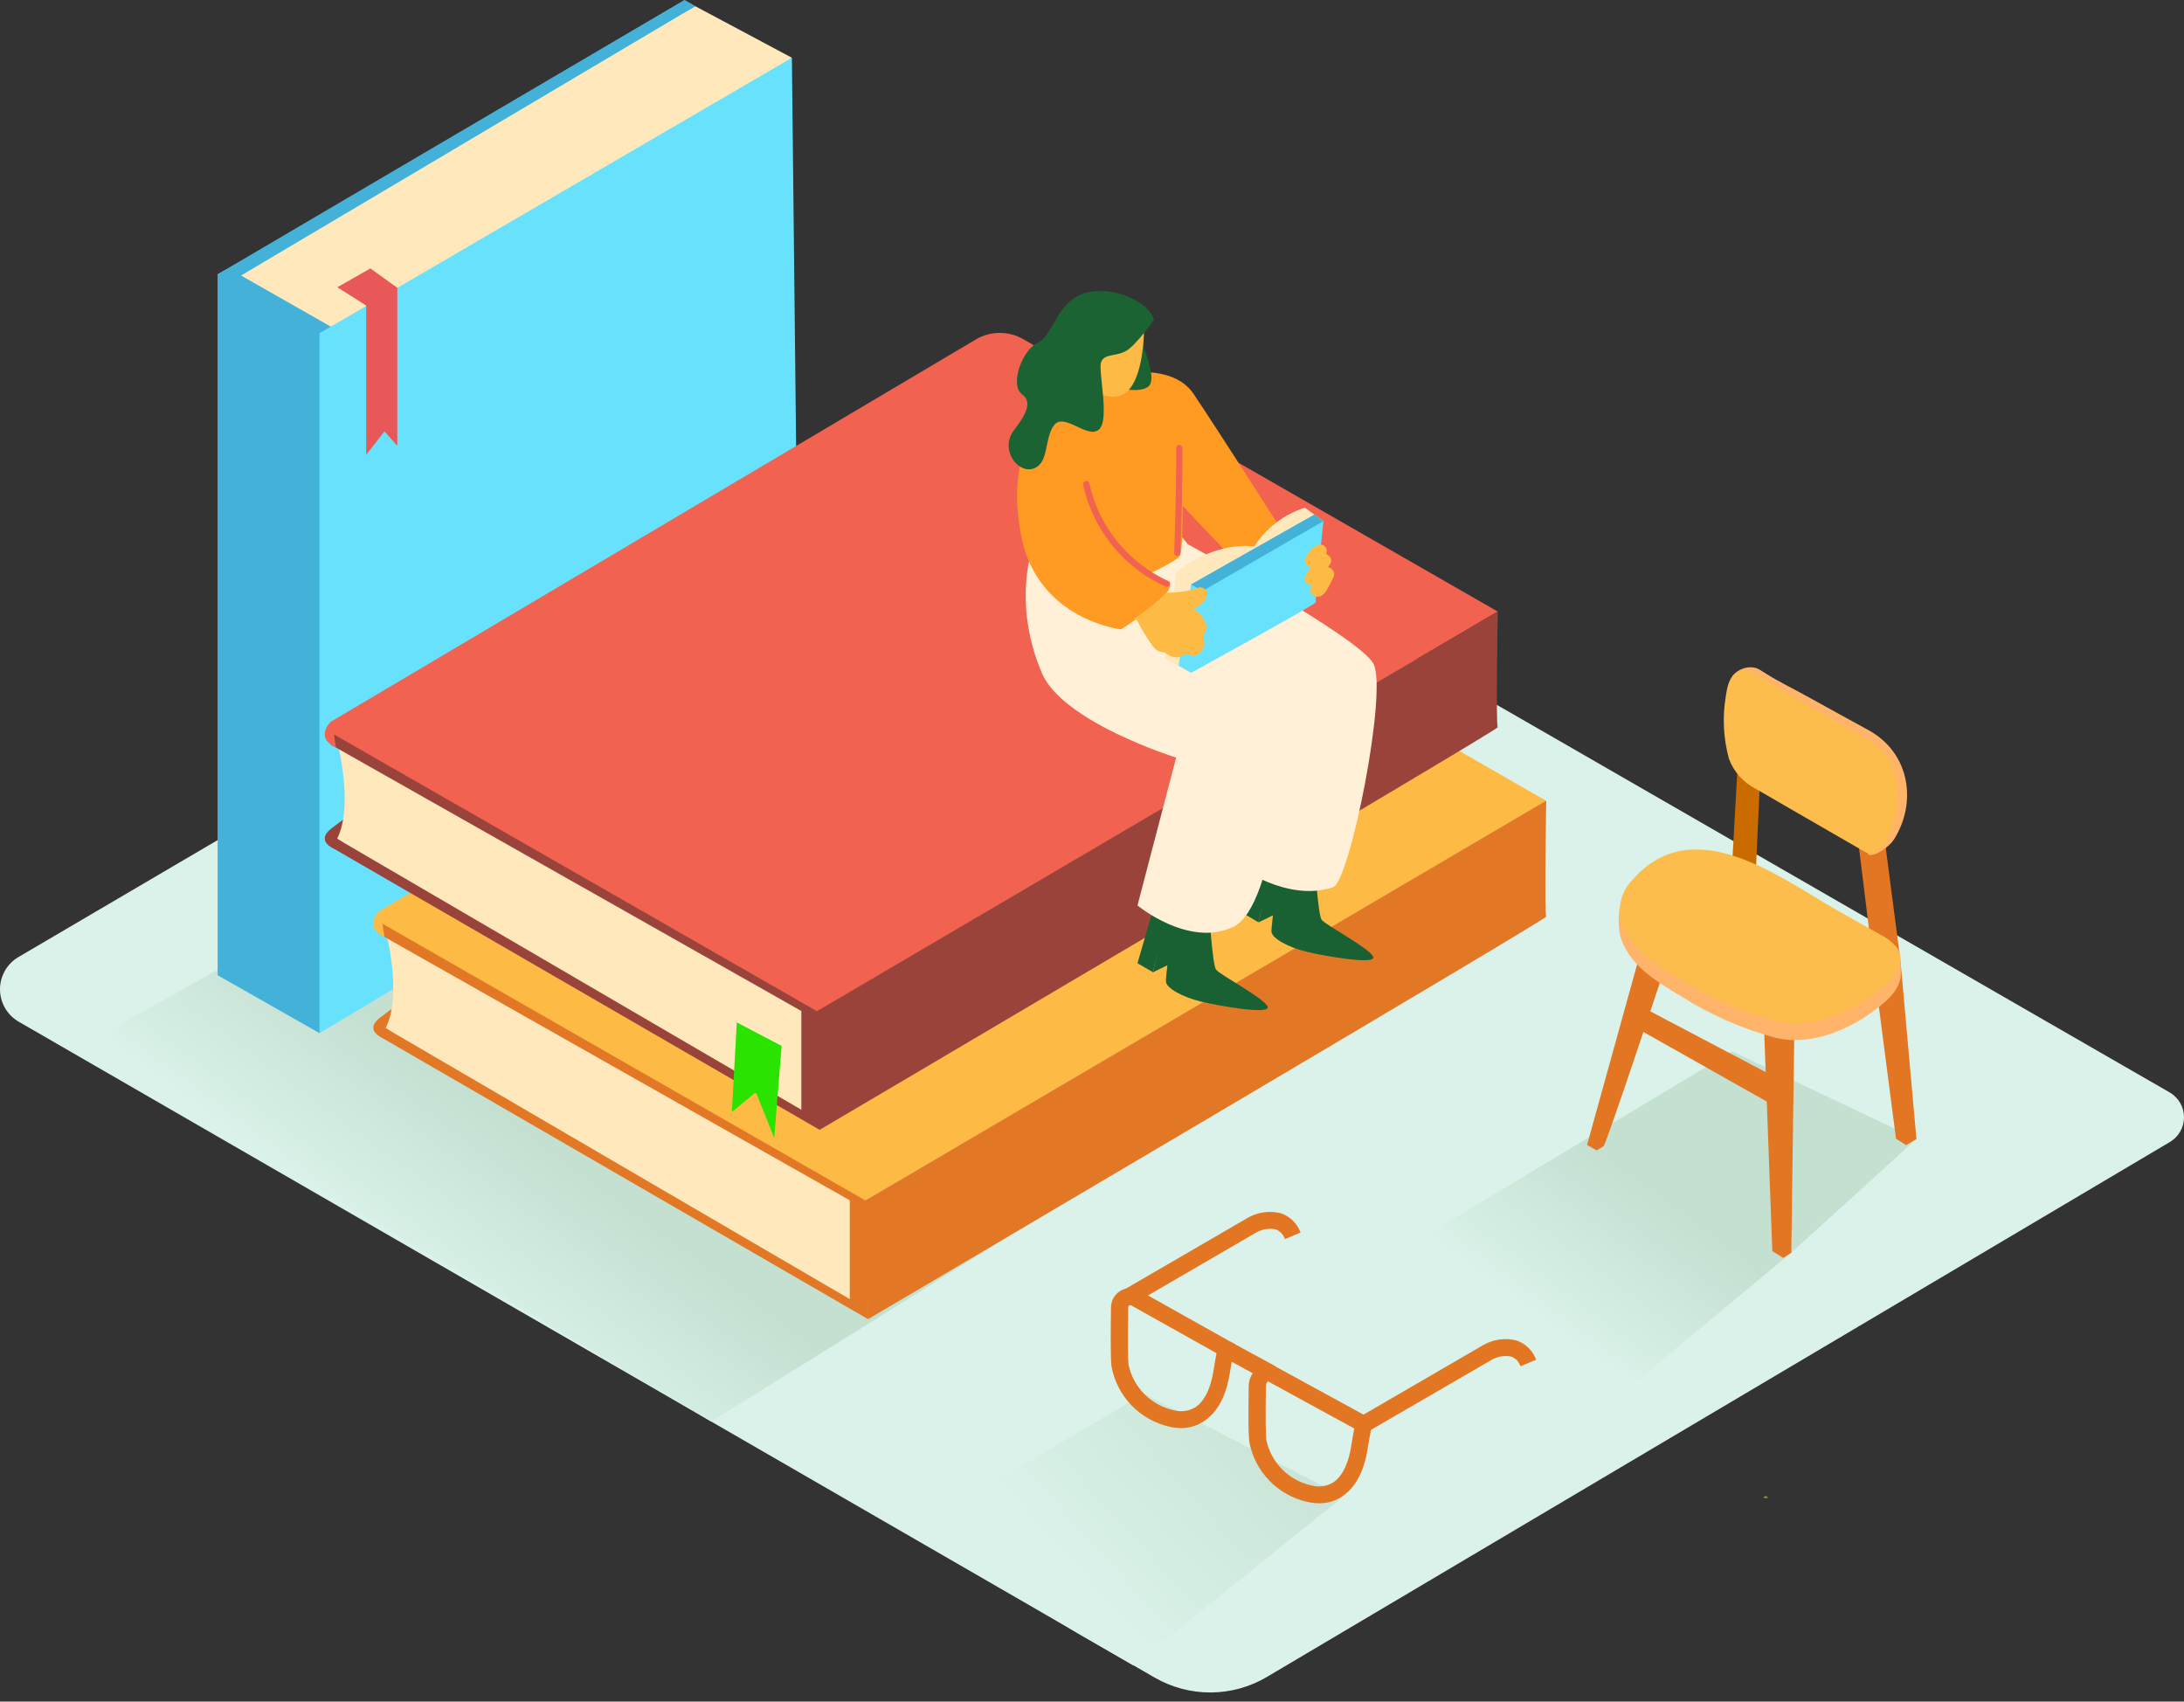 <svg width="181" height="141" viewBox="0 0 181 141" fill="none" xmlns="http://www.w3.org/2000/svg">
<rect x="0" y="0" width="181" height="141" fill="#333333" stroke="none"/>
<path d="M1.559 84.668L95.702 139.017C97.116 139.831 98.719 140.254 100.35 140.245C101.98 140.236 103.579 139.795 104.983 138.966L179.833 94.63C180.189 94.419 180.483 94.12 180.688 93.761C180.892 93.402 181 92.996 181 92.582C181 92.169 180.892 91.763 180.688 91.404C180.483 91.045 180.189 90.746 179.833 90.535C163.192 80.947 93.082 40.543 81.676 34.077C81.205 33.805 80.67 33.662 80.125 33.662C79.581 33.662 79.046 33.805 78.574 34.077L1.538 79.299C1.068 79.573 0.679 79.966 0.409 80.438C0.139 80.91 -0.002 81.445 2.25586e-05 81.99C0.002 82.534 0.147 83.067 0.421 83.538C0.694 84.008 1.087 84.398 1.559 84.668Z" fill="#DAF2E9"/>
<path d="M94.817 115.49L75.677 126.752C75.677 126.752 78.421 128.871 89.386 135.383L93.926 138.004L111.331 124.003" fill="url(#paint0_linear_4_109)"/>
<path d="M143.555 87.115L116.608 103.302C116.608 103.302 124.686 107.909 135.651 114.441L148.449 103.803L158.82 94.384" fill="url(#paint1_linear_4_109)"/>
<path d="M30.44 73.442L6.529 86.788C6.529 86.788 47.993 111.282 58.943 117.799L83.591 102.442" fill="url(#paint2_linear_4_109)"/>
<path d="M57.617 0.512L65.628 4.786L43.75 25.39L24.456 31.451L18.037 22.739" fill="#FFE8BC"/>
<path d="M27.41 27.064L19.972 22.831L57.617 0.512L56.731 0L18.037 22.739V80.809L26.478 85.61L29.698 82.252" fill="#68E1FD"/>
<path opacity="0.42" d="M27.41 27.064L19.972 22.831L57.617 0.512L56.731 0L18.037 22.739V80.809L26.478 85.61L29.698 82.252" fill="#1371A5"/>
<path d="M65.628 4.786L26.478 27.612V85.61L66.248 61.843L65.628 4.786Z" fill="#68E1FD"/>
<path d="M27.957 23.803L30.348 25.319V37.686L31.863 35.741L32.928 36.944V23.85L30.696 22.242L27.957 23.803Z" fill="#E85858"/>
<path d="M31.96 86.087C31.771 86.087 30.082 85.411 31.505 84.32C32.449 83.587 33.437 82.911 34.464 82.299" fill="#E27825"/>
<path d="M31.96 77.123C31.96 77.123 33.383 82.391 31.96 85.201L51.305 96.575L70.44 107.648V99.457" fill="#FFE8BC"/>
<path d="M31.305 76.304C31.35 76.669 31.396 77.034 31.443 77.4L70.425 99.463V107.653L31.484 84.924V85.897L71.95 109.317V98.157L31.305 76.304Z" fill="#E27825"/>
<path d="M31.53 76.447L71.735 99.483L128.147 66.363L88.807 43.783C88.212 43.441 87.537 43.264 86.851 43.269C86.165 43.273 85.492 43.459 84.901 43.809L31.525 75.444C31.439 75.496 31.367 75.57 31.317 75.658C31.268 75.746 31.242 75.846 31.242 75.947C31.243 76.048 31.27 76.148 31.32 76.235C31.371 76.323 31.443 76.396 31.53 76.447Z" fill="#FDBA45"/>
<path d="M71.94 109.311C71.94 109.311 128.316 76.109 128.147 75.951C127.978 75.792 128.147 66.343 128.147 66.343L71.745 99.463L71.94 109.311Z" fill="#E27825"/>
<path d="M31.525 75.444C31.36 75.563 31.222 75.716 31.121 75.892C31.019 76.069 30.956 76.265 30.937 76.468C30.87 77.154 31.602 77.492 31.858 77.63" fill="#FDBA45"/>
<path d="M146.519 124.131C146.512 124.087 146.489 124.047 146.454 124.018C146.42 123.989 146.377 123.973 146.332 123.973C146.287 123.973 146.244 123.989 146.21 124.018C146.175 124.047 146.153 124.087 146.145 124.131" fill="#7A9F36"/>
<path d="M136.26 83.537L146.713 89.04L147.026 91.62L135.964 85.38" fill="#E27623"/>
<path d="M135.835 79.345L131.53 94.871L132.319 95.326C132.523 95.219 132.72 95.098 132.907 94.963C133.138 94.784 138.492 78.644 138.492 78.644" fill="#E27623"/>
<path d="M145.766 76.294L148.705 85.462L148.454 103.803L147.794 104.239L146.882 103.67L146.207 85.452L143.555 76.294" fill="#E27623"/>
<path d="M134.228 75.193C134.228 75.193 133.901 77.241 134.602 78.352C135.303 79.463 137.161 76.673 137.161 76.673" fill="#FFB469"/>
<path d="M143.97 64.111L143.555 71.538L145.5 72.547L145.864 64.587" fill="#CA6B00"/>
<path d="M156.194 69.578L157.504 79.616L158.825 94.384L157.975 94.891L157.131 94.359L155.247 79.846L153.982 69.578" fill="#E27623"/>
<path d="M154.873 70.832C155.421 71.001 156.598 70.136 156.951 69.578C158.881 66.542 158.323 62.411 154.853 60.502C153.317 59.652 151.725 58.802 150.194 57.942C148.833 57.164 147.394 56.504 146.099 55.659C145.928 55.54 145.744 55.438 145.551 55.357C145.192 55.261 144.812 55.274 144.461 55.394C144.109 55.514 143.801 55.737 143.576 56.033" fill="#FFB469"/>
<path d="M155.017 70.699C155.948 70.668 156.481 69.434 156.752 68.707C157.504 66.716 157.653 62.928 155.385 61.792C155.342 61.773 155.305 61.743 155.277 61.705C155.25 61.667 155.232 61.623 155.226 61.577L150.87 59.063L147.502 57.118C146.913 56.78 146.355 56.391 145.766 56.048C145.178 55.705 144.599 55.311 143.949 55.7C143.299 56.089 143.14 56.934 143.028 57.686C142.734 59.422 142.825 61.201 143.294 62.897C143.7 63.976 144.499 64.861 145.531 65.375L148.659 67.187L154.459 70.535C154.553 70.594 154.654 70.641 154.761 70.673C154.844 70.694 154.93 70.703 155.017 70.699Z" fill="#FCBD4C"/>
<path d="M155.651 78.741L155.83 78.843C156.321 79.085 156.762 79.416 157.131 79.821C158.011 80.927 157.161 82.186 156.286 82.959C153.926 85.058 150.348 86.772 147.149 85.999C144.379 85.254 141.738 84.092 139.316 82.554C137.315 81.351 134.812 79.898 134.29 77.435C134.198 76.885 134.236 76.32 134.402 75.787C134.567 75.254 134.855 74.766 135.242 74.364C140.263 68.544 147.333 74.006 152.298 76.857L155.651 78.741Z" fill="#FFB469"/>
<path d="M157.392 78.966C157.54 79.666 157.575 80.385 157.494 81.095C157.164 81.871 156.674 82.569 156.056 83.143C155.472 83.614 155.82 80.328 155.82 80.328" fill="#FFB469"/>
<path d="M155.651 77.343L155.83 77.446C156.321 77.687 156.762 78.019 157.131 78.423C158.011 79.529 157.161 80.788 156.286 81.561C153.926 83.66 150.348 85.375 147.149 84.602C144.379 83.856 141.738 82.695 139.316 81.157C137.315 79.954 134.812 78.5 134.29 76.038C134.198 75.487 134.236 74.923 134.402 74.389C134.567 73.856 134.855 73.369 135.242 72.966C140.263 67.146 147.333 72.608 152.298 75.46L155.651 77.343Z" fill="#FCBD4C"/>
<path d="M27.937 70.402C27.747 70.402 26.058 69.726 27.481 68.636C28.425 67.902 29.413 67.227 30.44 66.614" fill="#9A433A"/>
<path d="M27.937 61.428C27.937 61.428 29.36 66.696 27.937 69.506L47.282 80.88L66.417 91.953V83.763" fill="#FFE8BC"/>
<path d="M27.297 60.619C27.341 60.985 27.387 61.35 27.435 61.715L66.416 83.778V91.968L27.466 69.235V70.207L67.932 93.627V82.472L27.297 60.619Z" fill="#9A433A"/>
<path d="M27.512 60.763L67.717 83.798L124.128 50.678L84.789 28.098C84.194 27.757 83.519 27.579 82.832 27.584C82.146 27.588 81.474 27.775 80.883 28.124L27.507 59.754C27.419 59.806 27.346 59.88 27.296 59.969C27.245 60.057 27.219 60.158 27.22 60.26C27.22 60.362 27.247 60.462 27.299 60.55C27.35 60.639 27.424 60.712 27.512 60.763Z" fill="#F26250"/>
<path d="M67.921 93.627C67.921 93.627 124.297 60.404 124.128 60.266C123.959 60.128 124.128 50.658 124.128 50.658L67.717 83.778L67.921 93.627Z" fill="#9A433A"/>
<path d="M27.507 59.754C27.342 59.873 27.204 60.026 27.102 60.203C27.001 60.379 26.938 60.575 26.918 60.778C26.852 61.464 27.584 61.802 27.84 61.94" fill="#F26250"/>
<path d="M61.062 84.72L60.653 92.147L62.644 90.504L64.164 94.297L64.778 86.67L61.062 84.72Z" fill="#2AE400"/>
<path d="M97.95 118.341C97.605 118.34 97.262 118.301 96.926 118.224C95.721 117.955 94.621 117.336 93.765 116.446C92.909 115.555 92.335 114.432 92.114 113.217C92.027 112.409 92.047 110.1 92.078 108.303C92.082 108.034 92.155 107.771 92.29 107.538C92.424 107.305 92.615 107.11 92.846 106.972C93.076 106.834 93.338 106.756 93.607 106.747C93.876 106.738 94.142 106.798 94.382 106.921L102.388 111.41L102.26 111.922C102.26 111.922 102.152 112.383 101.886 113.97C101.717 114.994 101.236 116.785 99.839 117.722C99.285 118.112 98.627 118.328 97.95 118.341ZM93.68 108.155C93.648 108.154 93.616 108.163 93.588 108.18C93.562 108.195 93.54 108.216 93.525 108.243C93.509 108.269 93.501 108.298 93.501 108.329C93.455 110.806 93.465 112.49 93.527 113.064C93.716 113.986 94.167 114.833 94.826 115.504C95.486 116.176 96.325 116.642 97.243 116.847C97.553 116.937 97.878 116.961 98.197 116.917C98.517 116.873 98.823 116.762 99.096 116.591C100.079 115.925 100.432 114.4 100.535 113.77C100.663 112.987 100.76 112.465 100.821 112.132L93.757 108.175C93.734 108.162 93.707 108.155 93.68 108.155Z" fill="#E27623"/>
<path d="M109.365 124.571C109.021 124.57 108.677 124.53 108.341 124.453C107.136 124.185 106.037 123.566 105.181 122.676C104.325 121.785 103.75 120.662 103.529 119.447C103.458 118.787 103.448 117.272 103.488 114.84C103.493 114.527 103.574 114.22 103.726 113.947C103.878 113.674 104.095 113.442 104.359 113.274C104.556 113.151 104.782 113.082 105.015 113.073C105.247 113.064 105.478 113.115 105.685 113.222L113.814 117.666L113.686 118.178C113.686 118.178 113.578 118.638 113.312 120.225C113.143 121.249 112.662 123.041 111.264 123.977C110.705 124.361 110.043 124.567 109.365 124.571ZM105.086 114.466C105.032 114.514 104.988 114.572 104.958 114.637C104.928 114.702 104.912 114.773 104.912 114.845C104.86 117.789 104.912 118.894 104.942 119.299C105.131 120.22 105.582 121.068 106.242 121.739C106.901 122.41 107.74 122.877 108.659 123.082C108.968 123.172 109.293 123.196 109.613 123.152C109.932 123.108 110.238 122.997 110.512 122.826C111.495 122.16 111.848 120.635 111.95 120.005C112.078 119.227 112.175 118.71 112.237 118.372L105.086 114.466Z" fill="#E27623"/>
<path d="M113.389 118.618L112.698 117.399L122.936 111.451C123.776 110.972 124.769 110.84 125.705 111.083C126.072 111.214 126.405 111.425 126.682 111.699C126.959 111.973 127.172 112.304 127.307 112.67L126.012 113.217C125.952 113.036 125.854 112.87 125.723 112.731C125.592 112.592 125.432 112.484 125.255 112.414C124.704 112.302 124.131 112.393 123.642 112.67L113.389 118.618Z" fill="#E27623"/>
<path d="M93.88 108.078L93.174 106.859L103.412 100.911C104.252 100.432 105.245 100.3 106.181 100.543C106.548 100.674 106.881 100.885 107.158 101.159C107.435 101.433 107.648 101.764 107.783 102.13L106.488 102.677C106.429 102.497 106.33 102.331 106.2 102.193C106.071 102.054 105.912 101.945 105.736 101.874C105.182 101.759 104.605 101.85 104.113 102.13L93.88 108.078Z" fill="#E27623"/>
<path d="M101.288 112.412L101.961 111.175L105.72 113.22L105.047 114.457L101.288 112.412Z" fill="#E27623"/>
<path d="M95.539 80.573L97.463 79.637C97.463 79.637 97.617 77.947 96.951 77.589C96.286 77.231 95.539 80.573 95.539 80.573Z" fill="#196132"/>
<path d="M100.222 75.761C100.222 75.761 100.489 79.913 100.775 80.338C101.062 80.763 104.753 82.698 105.055 83.409C105.357 84.121 100.96 83.348 99.485 82.984C98.011 82.621 96.68 81.894 96.629 81.352C96.578 80.809 97.141 78.019 96.629 78.08C96.117 78.142 95.539 80.553 95.539 80.553L94.269 79.816L97.095 70.09" fill="#196132"/>
<path d="M104.287 76.437L106.212 75.5C106.212 75.5 106.365 73.811 105.7 73.453C105.034 73.094 104.287 76.437 104.287 76.437Z" fill="#196132"/>
<path d="M108.971 71.63C108.971 71.63 109.237 75.782 109.524 76.207C109.81 76.632 113.501 78.567 113.803 79.278C114.105 79.99 109.708 79.217 108.234 78.853C106.759 78.49 105.429 77.763 105.377 77.22C105.326 76.678 105.889 73.888 105.377 73.949C104.865 74.011 104.287 76.422 104.287 76.422L103.012 75.664L105.838 65.938" fill="#196132"/>
<path d="M94.658 40.486C93.983 41.136 92.401 50.177 93.455 54.517C94.51 58.858 105.055 60.66 105.055 60.66L102.577 71.722C102.577 71.722 106.616 74.794 110.476 73.524C111.868 73.074 115.042 57.19 113.814 54.978C112.585 52.767 98.457 45.109 98.457 45.109" fill="#FFF0D7"/>
<path d="M86.335 43.783C85.659 44.433 83.714 49.516 86.335 55.756C88.065 59.852 97.474 62.78 97.474 62.78L94.269 75.029C94.269 75.029 98.482 78.521 102.168 76.831C105.853 75.142 106.887 60.092 105.659 57.891C104.43 55.69 92.191 47.888 92.191 47.888" fill="#FFF0D7"/>
<path d="M89.662 31.625C89.662 31.625 82.685 34.523 84.635 44.423C86.007 51.385 92.907 52.153 92.907 52.153C92.907 52.153 97.427 49.306 96.921 48.354L90.778 45.155L97.735 41.638L102.756 46.906L106.34 44.111C106.34 44.111 101.159 35.982 98.907 32.623C96.655 29.265 89.662 31.625 89.662 31.625Z" fill="#FF9A22"/>
<path d="M109.682 43.179L109.053 42.565Z" fill="#FFF7F0"/>
<path d="M98.707 48.431L97.479 47.443C97.479 47.443 100.217 44.94 103.954 45.267C104.94 43.75 106.419 42.62 108.142 42.068L109.677 43.179" fill="#FFE8BC"/>
<path d="M97.479 47.443L96.506 54.553L98.702 55.756L100.432 49.26" fill="#FFE8BC"/>
<path d="M98.707 48.431L97.683 55.163L98.707 55.756C98.707 55.756 109.155 50.013 109.053 49.91C108.95 49.808 109.682 43.184 109.682 43.184" fill="#68E1FD"/>
<path d="M108.925 42.636L98.702 48.431L99.665 48.974L109.682 43.179L108.925 42.636Z" fill="#68E1FD"/>
<path opacity="0.42" d="M108.925 42.636L98.702 48.431L99.665 48.974L109.682 43.179L108.925 42.636Z" fill="#1371A5"/>
<path d="M100.018 49.368C100.042 49.274 100.042 49.175 100.016 49.081C99.991 48.987 99.941 48.901 99.873 48.832C99.804 48.764 99.718 48.714 99.624 48.688C99.53 48.663 99.431 48.662 99.337 48.687C98.541 48.981 97.697 49.123 96.849 49.107C96.758 49.104 96.668 49.125 96.588 49.168C95.791 49.969 94.907 50.678 93.952 51.282L94.238 51.415C94.618 52.158 95.052 52.872 95.539 53.55C95.649 53.707 95.796 53.835 95.966 53.924C96.136 54.013 96.325 54.06 96.516 54.062C96.643 54.157 96.776 54.243 96.916 54.318C97.116 54.429 97.345 54.478 97.573 54.458C97.801 54.438 98.018 54.35 98.195 54.205C98.328 54.289 98.487 54.318 98.641 54.287C98.74 54.339 98.853 54.36 98.965 54.349C99.076 54.338 99.183 54.295 99.27 54.226C99.522 54.078 99.705 53.838 99.783 53.557C99.86 53.276 99.825 52.976 99.685 52.721C99.863 52.517 99.965 52.257 99.972 51.986C99.98 51.715 99.893 51.45 99.726 51.236C99.495 50.905 99.21 50.616 98.881 50.381C99.146 50.335 99.393 50.216 99.594 50.037C99.795 49.858 99.942 49.626 100.018 49.368Z" fill="#FDBA45"/>
<path d="M110.066 47.008C110.128 46.916 110.184 46.819 110.24 46.726C110.283 46.662 110.31 46.589 110.321 46.512C110.331 46.436 110.324 46.358 110.3 46.284C110.275 46.211 110.235 46.144 110.181 46.088C110.128 46.033 110.062 45.99 109.99 45.964L109.913 45.892C109.967 45.768 109.974 45.628 109.932 45.499C109.891 45.37 109.804 45.26 109.688 45.191C109.608 45.151 109.521 45.13 109.432 45.13C109.343 45.13 109.255 45.151 109.176 45.191C109.127 45.203 109.081 45.222 109.037 45.247C108.645 45.495 108.345 45.866 108.183 46.301C108.15 46.419 108.158 46.544 108.204 46.657C108.25 46.77 108.333 46.865 108.439 46.926C108.499 46.958 108.565 46.978 108.633 46.987C108.438 47.242 108.279 47.523 108.162 47.822C108.019 48.211 108.418 48.554 108.771 48.518L108.689 48.631C108.382 49.03 108.889 49.567 109.314 49.445C109.465 49.394 109.604 49.313 109.722 49.207C109.84 49.1 109.934 48.97 110 48.825C110.179 48.498 110.353 48.17 110.512 47.837C110.552 47.755 110.573 47.663 110.571 47.572C110.57 47.479 110.546 47.389 110.502 47.308C110.459 47.227 110.397 47.157 110.321 47.105C110.245 47.053 110.158 47.02 110.066 47.008Z" fill="#FDBA45"/>
<path d="M97.98 39.109C97.98 39.109 98.149 45.385 97.776 46.071C97.402 46.757 90.773 49.573 90.773 49.573L86.678 44.402L97.98 39.109Z" fill="#FF9A22"/>
<path d="M94.607 28.37C94.607 28.37 95.774 30.929 95.324 31.83C94.873 32.731 92.416 32.117 92.416 32.117" fill="#1B6333"/>
<path d="M94.817 27.069C94.817 27.069 94.888 32.24 92.769 32.798C90.65 33.355 89.524 30.75 89.524 30.75C89.524 30.75 89.094 27.259 89.78 26.527C90.466 25.795 93.696 25.595 94.817 27.069Z" fill="#FDBA45"/>
<path d="M95.636 26.496C95.636 26.496 94.208 28.544 93.363 29.056C92.519 29.567 91.561 29.276 91.264 29.977C90.967 30.678 92.027 34.835 91.054 35.608C90.082 36.381 88.188 34.139 87.353 35.239C86.519 36.34 86.969 38.367 85.659 38.823C84.349 39.278 82.803 37.241 84.052 35.623C85.301 34.006 85.424 33.212 84.707 32.68C83.637 31.886 84.743 28.963 85.992 28.411C87.241 27.858 87.579 25.022 89.826 24.315C92.073 23.609 95.15 24.894 95.636 26.496Z" fill="#1B6333"/>
<path d="M97.479 37.118C97.479 40.012 97.422 42.913 97.31 45.82C97.31 46.148 97.822 46.148 97.822 45.82C97.941 42.926 97.997 40.026 97.991 37.118C97.991 37.05 97.964 36.985 97.916 36.937C97.868 36.889 97.802 36.862 97.735 36.862C97.667 36.862 97.602 36.889 97.554 36.937C97.506 36.985 97.479 37.05 97.479 37.118Z" fill="#F26250"/>
<path d="M96.829 48.155C95.181 47.404 93.73 46.279 92.593 44.87C91.456 43.46 90.662 41.805 90.276 40.036C90.205 39.713 89.713 39.852 89.764 40.174C90.168 42.01 90.993 43.726 92.173 45.189C93.354 46.651 94.858 47.819 96.568 48.6C96.885 48.733 97.146 48.293 96.829 48.155Z" fill="#F26250"/>
<defs>
<linearGradient id="paint0_linear_4_109" x1="88.49" y1="129.88" x2="108.526" y2="111.794" gradientUnits="userSpaceOnUse">
<stop stop-color="#DAF2E9"/>
<stop offset="1" stop-color="#C4E0D1"/>
</linearGradient>
<linearGradient id="paint1_linear_4_109" x1="129.063" y1="110.53" x2="137.535" y2="99.094" gradientUnits="userSpaceOnUse">
<stop stop-color="#DAF2E9"/>
<stop offset="1" stop-color="#C4E0D1"/>
</linearGradient>
<linearGradient id="paint2_linear_4_109" x1="36.138" y1="106.66" x2="44.87" y2="94.871" gradientUnits="userSpaceOnUse">
<stop stop-color="#DAF2E9"/>
<stop offset="1" stop-color="#C4E0D1"/>
</linearGradient>
</defs>
</svg>
